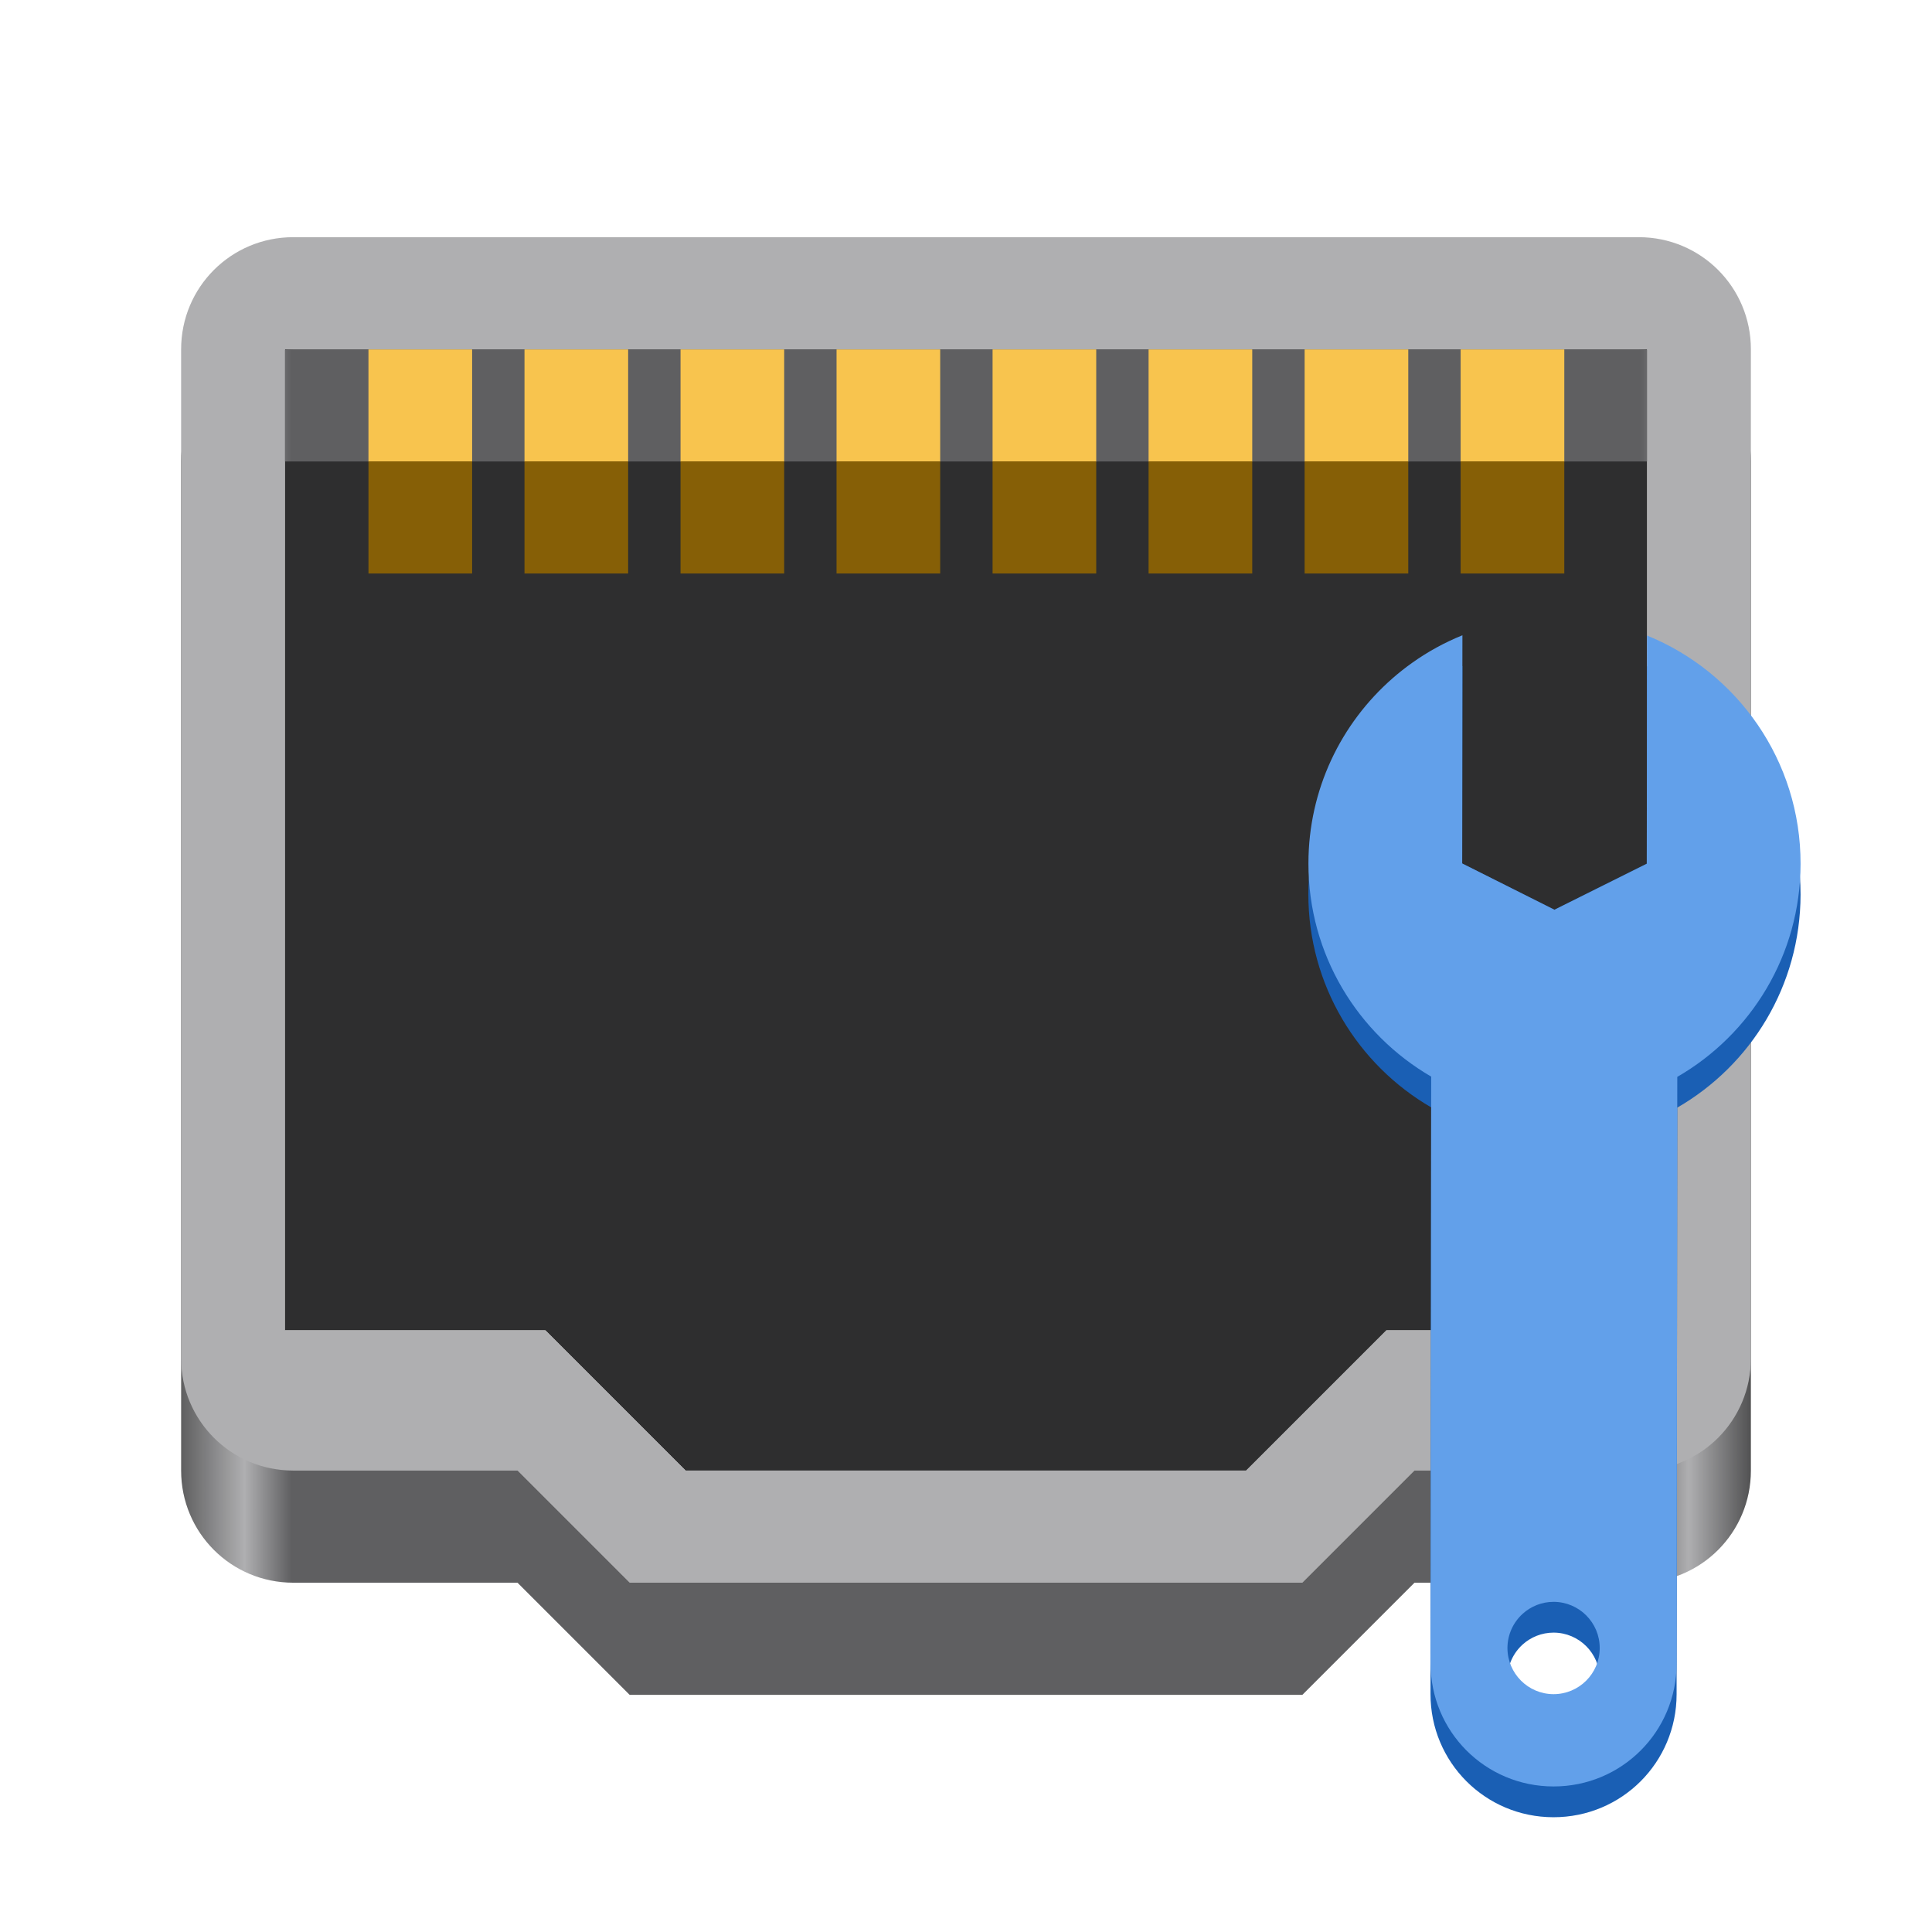 <?xml version="1.0" encoding="UTF-8" standalone="no"?>
<svg
   width="128"
   height="128"
   version="1"
   id="svg24"
   xmlns:xlink="http://www.w3.org/1999/xlink"
   xmlns="http://www.w3.org/2000/svg"
   xmlns:svg="http://www.w3.org/2000/svg">
  <defs
     id="defs28">
    <linearGradient
       id="linearGradient1096">
      <stop
         style="stop-color:#606061;stop-opacity:1;"
         offset="0"
         id="stop1084" />
      <stop
         style="stop-color:#afafb1;stop-opacity:1;"
         offset="0.04"
         id="stop1086" />
      <stop
         style="stop-color:#5f5f61;stop-opacity:1;"
         offset="0.07"
         id="stop1088" />
      <stop
         style="stop-color:#5f5f61;stop-opacity:1;"
         offset="0.93"
         id="stop1090" />
      <stop
         style="stop-color:#afafb1;stop-opacity:1;"
         offset="0.96"
         id="stop1092" />
      <stop
         style="stop-color:#515152;stop-opacity:1;"
         offset="1"
         id="stop1094" />
    </linearGradient>
    <linearGradient
       id="linearGradient903">
      <stop
         style="stop-color:#464647;stop-opacity:1;"
         offset="0"
         id="stop899" />
      <stop
         style="stop-color:#afafb1;stop-opacity:1;"
         offset="0.04"
         id="stop907" />
      <stop
         style="stop-color:#464647;stop-opacity:1;"
         offset="0.07"
         id="stop909" />
      <stop
         style="stop-color:#464647;stop-opacity:1;"
         offset="0.93"
         id="stop911" />
      <stop
         style="stop-color:#afafb1;stop-opacity:1;"
         offset="0.96"
         id="stop915" />
      <stop
         style="stop-color:#464647;stop-opacity:1;"
         offset="1"
         id="stop901" />
    </linearGradient>
    <linearGradient
       xlink:href="#linearGradient903"
       id="linearGradient905"
       x1="4"
       y1="35.061"
       x2="60"
       y2="35.061"
       gradientUnits="userSpaceOnUse" />
    <linearGradient
       xlink:href="#linearGradient1096"
       id="linearGradient1286"
       x1="-267.886"
       y1="-16.971"
       x2="-211.886"
       y2="-16.971"
       gradientUnits="userSpaceOnUse"
       gradientTransform="matrix(1.857,0,0,1.857,509.502,99.231)" />
  </defs>
  <path
     style="fill:#2e2e2f;fill-opacity:1;stroke-width:2.321"
     d="M 45.423,97.429 36.138,88.143 H 18.876 V 23.143 h 90.247 V 88.143 H 91.852 l -9.286,9.286 z"
     id="path6-2-6-2-9" />
  <path
     id="path4-6-0-3"
     style="fill:url(#linearGradient1286);fill-opacity:1;stroke-width:1.857"
     d="m 19.429,23.143 c -4.115,0 -7.429,3.313 -7.429,7.429 v 66.857 c 0,4.115 3.313,7.429 7.429,7.429 h 14.857 l 7.429,7.429 h 44.571 l 7.429,-7.429 h 14.857 c 4.115,0 7.429,-3.313 7.429,-7.429 v -66.857 c 0,-4.115 -3.313,-7.429 -7.429,-7.429 z m -0.551,7.429 H 109.123 V 95.571 H 91.85 l -9.286,9.286 H 45.421 L 36.136,95.571 H 18.877 Z" />
  <path
     id="path4-6-0"
     style="fill:#afafb1;stroke-width:1.857"
     d="m 19.429,15.714 c -4.115,0 -7.429,3.313 -7.429,7.429 v 66.857 c 0,4.115 3.313,7.429 7.429,7.429 h 14.857 l 7.429,7.429 h 44.571 l 7.429,-7.429 h 14.857 c 4.115,0 7.429,-3.313 7.429,-7.429 v -66.857 c 0,-4.115 -3.313,-7.429 -7.429,-7.429 z m -0.551,7.429 H 109.123 V 88.143 H 91.85 L 82.564,97.429 H 45.421 l -9.286,-9.286 h -17.258 z" />
  <g
     id="g1626"
     transform="matrix(1.857,0,0,1.857,394.935,134.694)">
    <rect
       width="3.698"
       height="4"
       x="-199.528"
       y="56.066"
       id="rect8-3-2"
       transform="scale(1,-1)"
       style="fill:#f8c44e;stroke-width:0.961" />
    <rect
       width="3.698"
       height="4"
       x="-199.528"
       y="52.072"
       id="rect8-3-9-0"
       style="fill:#865f06;fill-opacity:1;stroke-width:0.961"
       transform="scale(1,-1)" />
  </g>
  <g
     id="g1622"
     transform="matrix(1.857,0,0,1.857,394.972,134.694)">
    <rect
       width="3.698"
       height="4"
       x="-193.981"
       y="56.066"
       id="rect10-5-6"
       transform="scale(1,-1)"
       style="fill:#f8c44e;stroke-width:0.961" />
    <rect
       width="3.698"
       height="4"
       x="-193.981"
       y="52.072"
       id="rect10-5-3-2"
       style="fill:#865f06;fill-opacity:1;stroke-width:0.961"
       transform="scale(1,-1)" />
  </g>
  <g
     id="g1618"
     transform="matrix(1.857,0,0,1.857,395.009,134.694)">
    <rect
       width="3.698"
       height="4"
       x="-188.434"
       y="56.066"
       id="rect12-6-1"
       transform="scale(1,-1)"
       style="fill:#f8c44e;stroke-width:0.961" />
    <rect
       width="3.698"
       height="4"
       x="-188.434"
       y="52.072"
       id="rect12-6-6-3"
       style="fill:#865f06;fill-opacity:1;stroke-width:0.961"
       transform="scale(1,-1)" />
  </g>
  <g
     id="g1614"
     transform="matrix(1.857,0,0,1.857,395.046,134.694)">
    <rect
       width="3.698"
       height="4"
       x="-182.888"
       y="56.066"
       id="rect14-2-8"
       transform="scale(1,-1)"
       style="fill:#f8c44e;stroke-width:0.961" />
    <rect
       width="3.698"
       height="4"
       x="-182.888"
       y="52.072"
       id="rect14-2-0-7"
       style="fill:#865f06;fill-opacity:1;stroke-width:0.961"
       transform="scale(1,-1)" />
  </g>
  <g
     id="g1610"
     transform="matrix(1.857,0,0,1.857,395.083,134.694)">
    <rect
       width="3.698"
       height="4"
       x="-177.341"
       y="56.066"
       id="rect16-9-7"
       transform="scale(1,-1)"
       style="fill:#f8c44e;stroke-width:0.961" />
    <rect
       width="3.698"
       height="4"
       x="-177.341"
       y="52.072"
       id="rect16-9-6-5"
       style="fill:#865f06;fill-opacity:1;stroke-width:0.961"
       transform="scale(1,-1)" />
  </g>
  <g
     id="g1606"
     transform="matrix(1.857,0,0,1.857,394.862,134.694)">
    <rect
       width="3.698"
       height="4"
       x="-171.656"
       y="56.066"
       id="rect8-3-2-8"
       transform="scale(1,-1)"
       style="fill:#f8c44e;stroke-width:0.961" />
    <rect
       width="3.698"
       height="4"
       x="-171.656"
       y="52.072"
       id="rect8-3-9-0-9"
       style="fill:#865f06;fill-opacity:1;stroke-width:0.961"
       transform="scale(1,-1)" />
  </g>
  <g
     id="g1602"
     transform="matrix(1.857,0,0,1.857,394.899,134.694)">
    <rect
       width="3.698"
       height="4"
       x="-166.109"
       y="56.066"
       id="rect10-5-6-9"
       transform="scale(1,-1)"
       style="fill:#f8c44e;stroke-width:0.961" />
    <rect
       width="3.698"
       height="4"
       x="-166.109"
       y="52.072"
       id="rect10-5-3-2-3"
       style="fill:#865f06;fill-opacity:1;stroke-width:0.961"
       transform="scale(1,-1)" />
  </g>
  <g
     id="g1598"
     transform="matrix(1.857,0,0,1.857,394.935,134.694)">
    <rect
       width="3.698"
       height="4"
       x="-160.562"
       y="56.066"
       id="rect12-6-1-7"
       transform="scale(1,-1)"
       style="fill:#f8c44e;stroke-width:0.961" />
    <rect
       width="3.698"
       height="4"
       x="-160.562"
       y="52.072"
       id="rect12-6-6-3-1"
       style="fill:#865f06;fill-opacity:1;stroke-width:0.961"
       transform="scale(1,-1)" />
  </g>
  <g
     id="g858"
     transform="rotate(-0.281,94.302,-3507.249)">
    <path
       d="m 74.824,46.929 c -3.426,2.965 -5.602,7.336 -5.633,12.223 -0.035,6.035 3.211,11.324 8.07,14.176 0,0.047 -0.004,0.094 -0.004,0.141 l -0.234,38.723 c -0.027,4.516 3.582,8.176 8.102,8.203 4.52,0.027 8.176,-3.586 8.203,-8.105 l 0.234,-38.719 c 0,-0.051 0,-0.098 -0.004,-0.145 4.891,-2.789 8.203,-8.039 8.242,-14.074 0.039,-6.84 -4.141,-12.723 -10.098,-15.18 l -0.082,13.082 -6.133,3.02 -6.094,-3.094 0.078,-13.082 c -1.188,0.473 -2.305,1.078 -3.336,1.801 -0.457,0.32 -0.895,0.664 -1.316,1.031 z m 8.316,62.016 c 0.547,-0.488 1.27,-0.785 2.059,-0.781 1.688,0.012 3.051,1.387 3.039,3.074 -0.008,1.691 -1.387,3.051 -3.074,3.039 -1.688,-0.008 -3.051,-1.387 -3.039,-3.074 0.004,-0.898 0.398,-1.703 1.016,-2.258 z m 0,0"
       fill="#1a5fb4"
       id="path40" />
    <path
       d="m 74.835,44.89 c -3.426,2.969 -5.602,7.34 -5.629,12.227 -0.039,6.035 3.211,11.324 8.066,14.172 0,0.047 -0.004,0.094 -0.004,0.141 l -0.23,38.723 c -0.027,4.52 3.582,8.176 8.102,8.203 4.516,0.027 8.172,-3.586 8.199,-8.102 l 0.234,-38.723 c 0,-0.051 0,-0.098 0,-0.145 4.891,-2.789 8.203,-8.039 8.238,-14.074 0.043,-6.84 -4.137,-12.723 -10.098,-15.176 l -0.09,15.117 -6.133,3.02 -6.098,-3.098 0.09,-15.117 c -1.184,0.473 -2.301,1.078 -3.332,1.805 -0.457,0.32 -0.895,0.664 -1.316,1.027 z m 8.316,62.02 c 0.547,-0.492 1.27,-0.789 2.059,-0.785 1.691,0.012 3.051,1.391 3.039,3.078 -0.008,1.688 -1.387,3.047 -3.074,3.039 -1.688,-0.012 -3.047,-1.391 -3.039,-3.078 0.008,-0.895 0.398,-1.699 1.016,-2.254 z m 0,0"
       fill="#62a0ea"
       id="path42" />
  </g>
</svg>
